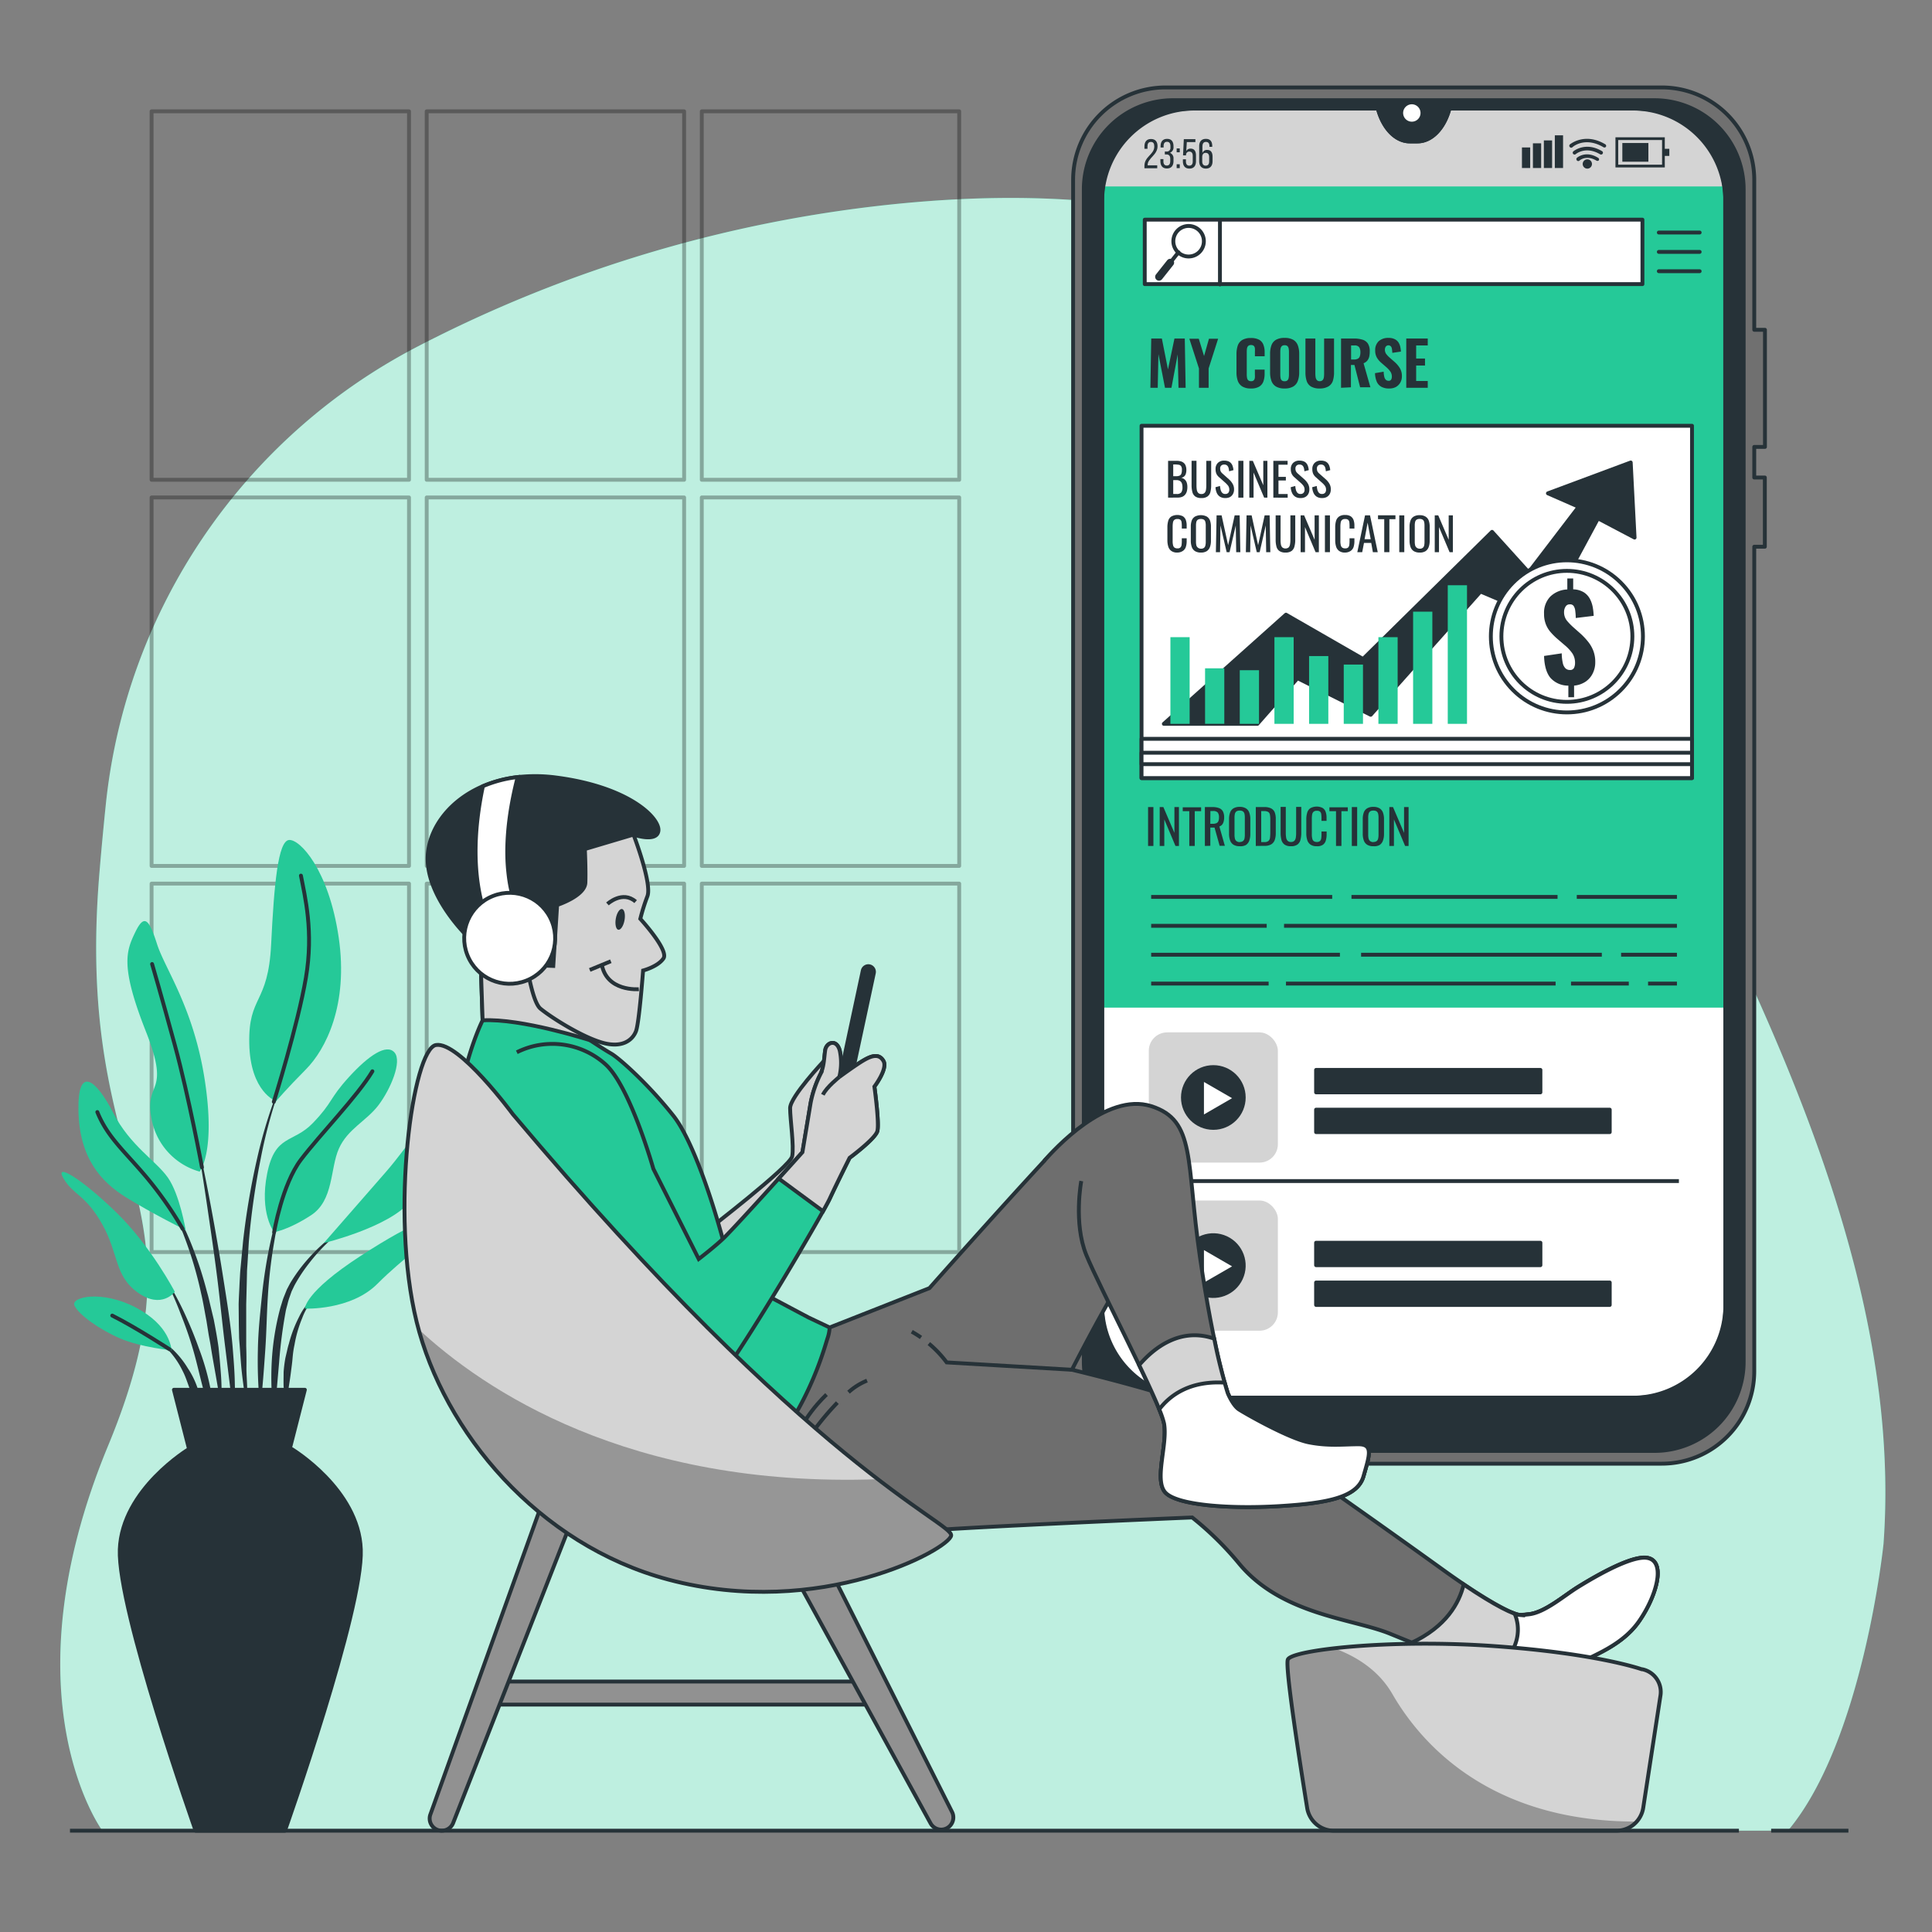 <svg xmlns="http://www.w3.org/2000/svg" viewBox="0 0 500 500"><rect x="0" y="0" width="500" height="500" fill="#808080" stroke="none"/><g id="freepik--background-simple--inject-2"><path d="M27.35,208.53A151.08,151.08,0,0,1,107.81,89.82,343.84,343.84,0,0,1,234.1,52.57C354,41.32,387.75,102.78,408,158.24s86.19,149.15,79.45,241.34c0,0-5.25,51-24.74,74.2H26.49S1,439.3,28,374.1s-9-68.21-2.25-148.4C26.26,219.58,26.8,213.87,27.35,208.53Z" style="fill:#25C998"></path><path d="M27.35,208.53A151.08,151.08,0,0,1,107.81,89.82,343.84,343.84,0,0,1,234.1,52.57C354,41.32,387.75,102.78,408,158.24s86.19,149.15,79.45,241.34c0,0-5.25,51-24.74,74.2H26.49S1,439.3,28,374.1s-9-68.21-2.25-148.4C26.26,219.58,26.8,213.87,27.35,208.53Z" style="fill:#fff;opacity:0.7"></path></g><g id="freepik--Window--inject-2"><g style="opacity:0.3"><rect x="39.23" y="28.81" width="66.62" height="95.36" style="fill:none;stroke:#000;stroke-linecap:round;stroke-linejoin:round"></rect><rect x="110.43" y="28.81" width="66.62" height="95.36" style="fill:none;stroke:#000;stroke-linecap:round;stroke-linejoin:round"></rect><rect x="181.62" y="28.81" width="66.62" height="95.36" style="fill:none;stroke:#000;stroke-linecap:round;stroke-linejoin:round"></rect><rect x="39.23" y="128.74" width="66.62" height="95.36" style="fill:none;stroke:#000;stroke-linecap:round;stroke-linejoin:round"></rect><rect x="110.43" y="128.74" width="66.62" height="95.36" style="fill:none;stroke:#000;stroke-linecap:round;stroke-linejoin:round"></rect><rect x="181.62" y="128.74" width="66.62" height="95.36" style="fill:none;stroke:#000;stroke-linecap:round;stroke-linejoin:round"></rect><rect x="39.23" y="228.68" width="66.62" height="95.36" style="fill:none;stroke:#000;stroke-linecap:round;stroke-linejoin:round"></rect><rect x="110.43" y="228.68" width="66.62" height="95.36" style="fill:none;stroke:#000;stroke-linecap:round;stroke-linejoin:round"></rect><rect x="181.62" y="228.68" width="66.62" height="95.36" style="fill:none;stroke:#000;stroke-linecap:round;stroke-linejoin:round"></rect></g></g><g id="freepik--Device--inject-2"><path d="M446.52,43.18V346.63a15.09,15.09,0,0,1-15.08,15.09H300.32a15.09,15.09,0,0,1-15.08-15.09V43.17A15.07,15.07,0,0,1,300.31,28.1h56.28l.05.17c1.4,5.05,4.63,8.33,8.21,8.33h2c3.59,0,6.81-3.28,8.22-8.33l.05-.17h56.27A15.08,15.08,0,0,1,446.52,43.18Z" style="fill:#fff"></path><path d="M446.52,260.77V43.18A15.08,15.08,0,0,0,431.44,28.1H375.17l-.05.17c-1.41,5.05-4.63,8.33-8.22,8.33h-2c-3.58,0-6.81-3.28-8.21-8.33l-.05-.17H300.31a15.07,15.07,0,0,0-15.07,15.07v217.6Z" style="fill:#25C998"></path><path d="M375.12,28.27c-1.41,5.05-4.63,8.33-8.22,8.33h-2c-3.58,0-6.81-3.28-8.21-8.33l-.05-.17H309.16a23.93,23.93,0,0,0-23.63,20.15H446.22A23.93,23.93,0,0,0,422.6,28.1H375.17Z" style="fill:#d4d4d4"></path><path d="M456.77,115.66V85.35H454V46.55a23.92,23.92,0,0,0-23.92-23.92H301.64a23.92,23.92,0,0,0-23.92,23.92V354.88a23.92,23.92,0,0,0,23.92,23.92H430.11A23.92,23.92,0,0,0,454,354.88V141.49h2.74V123.58H454v-7.92ZM446.52,337.8a23.93,23.93,0,0,1-23.92,23.92H309.16a23.92,23.92,0,0,1-23.92-23.92V52A23.92,23.92,0,0,1,309.16,28.1h47.43l.05.17c1.4,5.05,4.63,8.33,8.21,8.33h2c3.59,0,6.81-3.28,8.22-8.33l.05-.17H422.6A23.93,23.93,0,0,1,446.52,52Z" style="fill:#707070;stroke:#263238;stroke-linejoin:round"></path><path d="M428.2,25.93H303.56A23.06,23.06,0,0,0,280.49,49V352.44a23.06,23.06,0,0,0,23.07,23.06H428.2a23.06,23.06,0,0,0,23.06-23.06V49A23.06,23.06,0,0,0,428.2,25.93Zm18.32,312.72a23.07,23.07,0,0,1-23.07,23.07H308.31a23.07,23.07,0,0,1-23.07-23.07V51.16A23.06,23.06,0,0,1,308.3,28.1h48.29l.05.17c1.4,5.05,4.63,8.33,8.21,8.33h2c3.59,0,6.81-3.28,8.22-8.33l.05-.17h48.28a23.07,23.07,0,0,1,23.07,23.07Z" style="fill:#263238;stroke:#263238;stroke-linejoin:round"></path><path d="M367.63,29.24a2.25,2.25,0,1,0-2.25,2.25A2.24,2.24,0,0,0,367.63,29.24Z" style="fill:#fff"></path><path d="M299.57,37.85c0,2.27-2.55,3.09-2.56,4.82v.12h2.48v.76h-3.31v-.64c0-2.43,2.55-2.91,2.55-5,0-.77-.26-1.18-.88-1.18s-.88.44-.88,1.11v.66h-.79v-.61c0-1.15.53-1.92,1.69-1.92S299.57,36.7,299.57,37.85Z" style="fill:#263238"></path><path d="M303.7,37.84V38a1.5,1.5,0,0,1-.92,1.55,1.5,1.5,0,0,1,.92,1.56v.58c0,1.16-.54,1.91-1.7,1.91s-1.69-.75-1.69-1.91v-.51h.78v.57c0,.68.28,1.09.88,1.09s.89-.4.89-1.17v-.58c0-.74-.32-1.1-.95-1.12h-.45v-.75H302a.91.91,0,0,0,.91-1v-.35c0-.77-.27-1.17-.89-1.17s-.88.42-.88,1.1v.38h-.78v-.34c0-1.15.53-1.9,1.69-1.9S303.7,36.69,303.7,37.84Z" style="fill:#263238"></path><path d="M305.32,38.41v1h-.8v-1Zm0,4.1v1h-.8v-1Z" style="fill:#263238"></path><path d="M307,39.09a1.23,1.23,0,0,1,1.12-.63c1,0,1.4.71,1.4,1.79v1.47c0,1.16-.54,1.91-1.7,1.91s-1.69-.75-1.69-1.91v-.5h.79v.56c0,.68.28,1.09.88,1.09s.88-.41.88-1.09V40.31c0-.67-.28-1.08-.88-1.08a.82.82,0,0,0-.85.8v.18h-.78l.2-4.19h3v.75h-2.22Z" style="fill:#263238"></path><path d="M313.73,37.83V38H313v-.2c0-.67-.28-1.07-.9-1.07s-.91.41-.91,1.21V39.6a1.21,1.21,0,0,1,1.22-.8c1,0,1.4.7,1.4,1.78v1.14c0,1.16-.58,1.91-1.73,1.91s-1.73-.75-1.73-1.91V37.88c0-1.19.54-1.94,1.73-1.94S313.73,36.68,313.73,37.83Zm-2.59,2.82v1.13c0,.68.28,1.09.89,1.09s.9-.41.9-1.09V40.65c0-.68-.29-1.09-.9-1.09S311.14,40,311.14,40.65Z" style="fill:#263238"></path><rect x="393.88" y="38.16" width="2.13" height="5.32" style="fill:#263238"></rect><rect x="396.72" y="37.09" width="2.13" height="6.39" style="fill:#263238"></rect><rect x="399.55" y="36.34" width="2.13" height="7.14" style="fill:#263238"></rect><rect x="402.39" y="35.02" width="2.13" height="8.46" style="fill:#263238"></rect><path d="M430.85,43.33H418.08v-7.8h12.77Zm-12.06-.71h11.35V36.24H418.79Z" style="fill:#263238"></path><rect x="419.86" y="37.01" width="6.74" height="4.84" style="fill:#263238"></rect><rect x="430.41" y="38.51" width="1.61" height="1.84" style="fill:#263238"></rect><path d="M413.4,41.64a.51.51,0,0,1-.24-.07c-2.6-1.55-4.32-.11-4.39,0a.47.47,0,0,1-.67-.05.48.48,0,0,1,0-.67c.09-.08,2.29-2,5.51,0a.47.47,0,0,1,.16.65A.49.49,0,0,1,413.4,41.64Z" style="fill:#263238"></path><path d="M414.36,40a.5.5,0,0,1-.24-.06c-3.76-2.24-6.28-.08-6.31-.06a.47.47,0,1,1-.63-.71s3.08-2.64,7.43-.05a.47.47,0,0,1,.16.65A.48.48,0,0,1,414.36,40Z" style="fill:#263238"></path><path d="M415.24,38.18a.55.55,0,0,1-.25-.07c-4.76-2.83-7.92-.17-8.05,0a.47.47,0,0,1-.67-.05.47.47,0,0,1,0-.67s3.79-3.25,9.17-.05a.48.48,0,0,1,.17.65A.49.49,0,0,1,415.24,38.18Z" style="fill:#263238"></path><path d="M412,42.43a1.2,1.2,0,1,1-1.2-1.19A1.2,1.2,0,0,1,412,42.43Z" style="fill:#263238"></path><rect x="295.43" y="110.19" width="142.46" height="91.17" style="fill:#fff;stroke:#263238;stroke-linecap:round;stroke-linejoin:round"></rect><rect x="295.43" y="191.21" width="142.46" height="10.16" style="fill:#fff;stroke:#263238;stroke-linecap:round;stroke-linejoin:round"></rect><rect x="295.43" y="194.81" width="142.46" height="2.96" style="fill:#fff;stroke:#263238;stroke-linecap:round;stroke-linejoin:round"></rect><path d="M297.72,100.36l.22-12.75h2.75l1.58,8,1.68-8h2.67l.22,12.75H305l-.21-8.64-1.62,8.64H301.5l-1.7-8.71-.18,8.71Z" style="fill:#263238"></path><path d="M310.29,100.36v-5l-2.49-7.7h2.44l1.37,4.48,1.27-4.48h2.37l-2.46,7.7v5Z" style="fill:#263238"></path><path d="M323.72,100.54a4.09,4.09,0,0,1-2.25-.54,2.81,2.81,0,0,1-1.15-1.49A6.72,6.72,0,0,1,320,96.3V91.72a7,7,0,0,1,.33-2.28A2.73,2.73,0,0,1,321.47,88a4.19,4.19,0,0,1,2.25-.52,4.33,4.33,0,0,1,2.15.45,2.5,2.5,0,0,1,1.1,1.3,5.21,5.21,0,0,1,.32,1.93V92.2h-2.52V91a7.21,7.21,0,0,0,0-.83,1.13,1.13,0,0,0-.26-.63,1,1,0,0,0-.74-.24,1,1,0,0,0-.75.25,1.16,1.16,0,0,0-.3.65,6.13,6.13,0,0,0-.06.89v5.8a5,5,0,0,0,.08.93,1.12,1.12,0,0,0,.33.62,1.06,1.06,0,0,0,.7.21.92.92,0,0,0,.72-.24,1.28,1.28,0,0,0,.27-.66,5.94,5.94,0,0,0,0-.86V95.65h2.52v1.06a5.8,5.8,0,0,1-.31,2,2.63,2.63,0,0,1-1.09,1.35A4,4,0,0,1,323.72,100.54Z" style="fill:#263238"></path><path d="M332.44,100.54a4.19,4.19,0,0,1-2.22-.51,2.8,2.8,0,0,1-1.17-1.44,6.46,6.46,0,0,1-.35-2.24V91.59a6.46,6.46,0,0,1,.35-2.24,2.73,2.73,0,0,1,1.17-1.41,4.3,4.3,0,0,1,2.22-.49,4.37,4.37,0,0,1,2.25.49,2.8,2.8,0,0,1,1.18,1.42,6.17,6.17,0,0,1,.36,2.23v4.76a6.23,6.23,0,0,1-.36,2.24,2.77,2.77,0,0,1-1.18,1.44A4.26,4.26,0,0,1,332.44,100.54Zm0-1.88a1,1,0,0,0,.75-.23,1.15,1.15,0,0,0,.31-.61,4.33,4.33,0,0,0,.08-.83V91a4.22,4.22,0,0,0-.08-.82,1.22,1.22,0,0,0-.31-.61,1.07,1.07,0,0,0-.75-.22,1,1,0,0,0-.7.22,1.16,1.16,0,0,0-.32.61,4.22,4.22,0,0,0-.08.82v6a5.35,5.35,0,0,0,.07.83,1.08,1.08,0,0,0,.31.61A1,1,0,0,0,332.44,98.66Z" style="fill:#263238"></path><path d="M341.55,100.54a4.26,4.26,0,0,1-2.25-.5,2.61,2.61,0,0,1-1.13-1.43,7,7,0,0,1-.32-2.28V87.61h2.56v9.08a7,7,0,0,0,.07.93,1.48,1.48,0,0,0,.32.74.93.93,0,0,0,.75.29,1,1,0,0,0,.76-.29,1.39,1.39,0,0,0,.31-.74,7,7,0,0,0,.06-.93V87.61h2.57v8.72a7.24,7.24,0,0,1-.32,2.28A2.65,2.65,0,0,1,343.8,100,4.31,4.31,0,0,1,341.55,100.54Z" style="fill:#263238"></path><path d="M347.06,100.36V87.61h3.31a7.18,7.18,0,0,1,2.21.29,2.55,2.55,0,0,1,1.42,1,3.63,3.63,0,0,1,.49,2,6.44,6.44,0,0,1-.13,1.39,2.72,2.72,0,0,1-.47,1,2.39,2.39,0,0,1-1,.72l1.77,6.22H352l-1.47-5.78h-.91v5.78Zm2.6-7.32h.75a2,2,0,0,0,1-.21,1.09,1.09,0,0,0,.51-.62,3.07,3.07,0,0,0,.15-1,2.4,2.4,0,0,0-.32-1.35,1.38,1.38,0,0,0-1.21-.46h-.88Z" style="fill:#263238"></path><path d="M359.5,100.54a4,4,0,0,1-2-.44,2.79,2.79,0,0,1-1.19-1.3,6.22,6.22,0,0,1-.46-2.23l2.24-.38a6.41,6.41,0,0,0,.16,1.31,1.59,1.59,0,0,0,.41.79,1,1,0,0,0,.69.26.72.72,0,0,0,.68-.31,1.46,1.46,0,0,0,.18-.73,2.3,2.3,0,0,0-.38-1.34,6.4,6.4,0,0,0-1-1.1l-1.32-1.15a5.27,5.27,0,0,1-1.16-1.35,3.61,3.61,0,0,1-.45-1.86,3.13,3.13,0,0,1,.92-2.42,3.63,3.63,0,0,1,2.53-.84,3.4,3.4,0,0,1,1.57.31,2.41,2.41,0,0,1,1,.85,3.53,3.53,0,0,1,.47,1.15,8.66,8.66,0,0,1,.17,1.23l-2.23.33a8.8,8.8,0,0,0-.1-1,1.29,1.29,0,0,0-.28-.69.88.88,0,0,0-1.32.08,1.43,1.43,0,0,0-.22.75,1.92,1.92,0,0,0,.31,1.11,6.18,6.18,0,0,0,.84.91l1.29,1.13a7.16,7.16,0,0,1,1.38,1.58,3.94,3.94,0,0,1,.58,2.2,3.25,3.25,0,0,1-.41,1.62,3,3,0,0,1-1.14,1.14A3.54,3.54,0,0,1,359.5,100.54Z" style="fill:#263238"></path><path d="M363.94,100.36V87.61h5.56V89.4h-3v3.39h2.29V94.6h-2.29v4h3v1.76Z" style="fill:#263238"></path><path d="M297.12,218.93V208.87h1.38v10.06Z" style="fill:#263238"></path><path d="M300.13,218.93V208.87h.95l2.86,6.68v-6.68h1.17v10.06h-.9l-2.89-6.87v6.87Z" style="fill:#263238"></path><path d="M307.79,218.93v-9h-1.7v-1h4.76v1H309.2v9Z" style="fill:#263238"></path><path d="M311.82,218.93V208.87h2a4.46,4.46,0,0,1,1.67.27,1.81,1.81,0,0,1,1,.85,3.31,3.31,0,0,1,.32,1.55,3.9,3.9,0,0,1-.13,1.06,2,2,0,0,1-.39.81,1.64,1.64,0,0,1-.72.48l1.42,5h-1.35l-1.32-4.72h-1.09v4.72Zm1.4-5.73h.53a2.62,2.62,0,0,0,1-.14,1,1,0,0,0,.55-.51,2.33,2.33,0,0,0,.17-1,2,2,0,0,0-.32-1.27,1.61,1.61,0,0,0-1.28-.39h-.62Z" style="fill:#263238"></path><path d="M320.84,219a3,3,0,0,1-1.63-.39,2.17,2.17,0,0,1-.87-1.14,5,5,0,0,1-.26-1.73V212a5.13,5.13,0,0,1,.26-1.71,2.15,2.15,0,0,1,.87-1.09,3.1,3.1,0,0,1,1.63-.38,2.93,2.93,0,0,1,1.61.39,2.09,2.09,0,0,1,.86,1.09,4.77,4.77,0,0,1,.27,1.7v3.83a5,5,0,0,1-.27,1.71,2.21,2.21,0,0,1-.86,1.14A2.84,2.84,0,0,1,320.84,219Zm0-1.1a1.33,1.33,0,0,0,.84-.23,1.19,1.19,0,0,0,.39-.65,4.64,4.64,0,0,0,.09-1v-4.41a4.51,4.51,0,0,0-.09-1,1.15,1.15,0,0,0-.39-.62,1.41,1.41,0,0,0-.84-.21,1.48,1.48,0,0,0-.86.21,1.15,1.15,0,0,0-.39.62,4.45,4.45,0,0,0-.1,1v4.41a4.59,4.59,0,0,0,.1,1,1.19,1.19,0,0,0,.39.65A1.4,1.4,0,0,0,320.84,217.94Z" style="fill:#263238"></path><path d="M325,218.93V208.87h2.19a3.85,3.85,0,0,1,1.77.34,2,2,0,0,1,.93,1,4.61,4.61,0,0,1,.28,1.7v3.7a5.23,5.23,0,0,1-.28,1.8,2.14,2.14,0,0,1-.91,1.11,3.17,3.17,0,0,1-1.68.38Zm1.4-1h.8a1.58,1.58,0,0,0,1.09-.3,1.31,1.31,0,0,0,.39-.87,10.9,10.9,0,0,0,.07-1.38v-3.27a6.33,6.33,0,0,0-.1-1.27,1,1,0,0,0-.43-.7,2,2,0,0,0-1.06-.23h-.76Z" style="fill:#263238"></path><path d="M334.1,219a2.75,2.75,0,0,1-1.67-.43,2.18,2.18,0,0,1-.8-1.22,7.3,7.3,0,0,1-.21-1.85v-6.67h1.34v6.73a7.08,7.08,0,0,0,.09,1.18,1.56,1.56,0,0,0,.38.85,1.15,1.15,0,0,0,.87.31,1.2,1.2,0,0,0,.89-.31,1.63,1.63,0,0,0,.37-.85,7.14,7.14,0,0,0,.08-1.18v-6.73h1.33v6.67a7.3,7.3,0,0,1-.21,1.85,2.16,2.16,0,0,1-.79,1.22A2.73,2.73,0,0,1,334.1,219Z" style="fill:#263238"></path><path d="M340.77,219a2.72,2.72,0,0,1-1.65-.44,2.25,2.25,0,0,1-.82-1.21,5.57,5.57,0,0,1-.23-1.69v-3.55a6,6,0,0,1,.23-1.78,2.12,2.12,0,0,1,.82-1.17,3.42,3.42,0,0,1,3.15-.07,1.92,1.92,0,0,1,.8,1,4.49,4.49,0,0,1,.24,1.56v.79H342v-.71a7.05,7.05,0,0,0-.06-1,1.07,1.07,0,0,0-.3-.67,1.18,1.18,0,0,0-.83-.23,1.24,1.24,0,0,0-.87.25,1.3,1.3,0,0,0-.36.72,6.85,6.85,0,0,0-.08,1.09v4a4.21,4.21,0,0,0,.13,1.19,1,1,0,0,0,.41.63,1.33,1.33,0,0,0,.77.19,1.12,1.12,0,0,0,.82-.26,1.23,1.23,0,0,0,.31-.7,7.89,7.89,0,0,0,.06-1v-.75h1.33v.75a5.67,5.67,0,0,1-.22,1.62,2,2,0,0,1-.78,1.09A2.59,2.59,0,0,1,340.77,219Z" style="fill:#263238"></path><path d="M345.76,218.93v-9h-1.71v-1h4.76v1h-1.65v9Z" style="fill:#263238"></path><path d="M349.85,218.93V208.87h1.38v10.06Z" style="fill:#263238"></path><path d="M355.43,219a2.94,2.94,0,0,1-1.62-.39,2.17,2.17,0,0,1-.87-1.14,5,5,0,0,1-.26-1.73V212a4.88,4.88,0,0,1,.26-1.71,2.15,2.15,0,0,1,.87-1.09,3,3,0,0,1,1.62-.38,2.94,2.94,0,0,1,1.62.39,2.14,2.14,0,0,1,.86,1.09,4.77,4.77,0,0,1,.27,1.7v3.83a5,5,0,0,1-.27,1.71,2.26,2.26,0,0,1-.86,1.14A2.86,2.86,0,0,1,355.43,219Zm0-1.1a1.35,1.35,0,0,0,.85-.23,1.12,1.12,0,0,0,.38-.65,4,4,0,0,0,.1-1v-4.41a3.91,3.91,0,0,0-.1-1,1.08,1.08,0,0,0-.38-.62,1.42,1.42,0,0,0-.85-.21,1.46,1.46,0,0,0-.85.21,1.15,1.15,0,0,0-.39.62,3.91,3.91,0,0,0-.1,1v4.41a4,4,0,0,0,.1,1,1.19,1.19,0,0,0,.39.65A1.39,1.39,0,0,0,355.43,217.94Z" style="fill:#263238"></path><path d="M359.56,218.93V208.87h.95l2.86,6.68v-6.68h1.17v10.06h-.9l-2.89-6.87v6.87Z" style="fill:#263238"></path><path d="M302.3,128.79v-9.53h2.19a4.13,4.13,0,0,1,1.12.14,2,2,0,0,1,.79.44,1.66,1.66,0,0,1,.47.75,3.07,3.07,0,0,1,.16,1.06,3.13,3.13,0,0,1-.15,1,1.47,1.47,0,0,1-.45.67,1.5,1.5,0,0,1-.77.32,2,2,0,0,1,.93.44,1.94,1.94,0,0,1,.53.8,3.7,3.7,0,0,1,.17,1.17,4.35,4.35,0,0,1-.14,1.12,2.35,2.35,0,0,1-.45.86,2,2,0,0,1-.76.55,3,3,0,0,1-1.1.19Zm1.33-5.55h.79a2.1,2.1,0,0,0,.88-.16.89.89,0,0,0,.44-.51,2.64,2.64,0,0,0,.13-.92,1.66,1.66,0,0,0-.2-1,.88.88,0,0,0-.62-.37,6.45,6.45,0,0,0-1.1-.08h-.32Zm0,4.6h.89a1.4,1.4,0,0,0,1.2-.42,2.36,2.36,0,0,0,.3-1.35,2.87,2.87,0,0,0-.16-1,1.19,1.19,0,0,0-.51-.61,1.78,1.78,0,0,0-.93-.21h-.79Z" style="fill:#263238"></path><path d="M310.92,128.89a2.6,2.6,0,0,1-1.59-.41,2,2,0,0,1-.75-1.16,6.88,6.88,0,0,1-.2-1.74v-6.32h1.27v6.38a7.41,7.41,0,0,0,.08,1.11,1.52,1.52,0,0,0,.36.8,1.07,1.07,0,0,0,.83.3,1.09,1.09,0,0,0,.84-.3,1.52,1.52,0,0,0,.35-.8,7.41,7.41,0,0,0,.08-1.11v-6.38h1.26v6.32a6.88,6.88,0,0,1-.2,1.74,2,2,0,0,1-.75,1.16A2.54,2.54,0,0,1,310.92,128.89Z" style="fill:#263238"></path><path d="M317.09,128.89a2.47,2.47,0,0,1-1.37-.35,2.25,2.25,0,0,1-.83-1,4.24,4.24,0,0,1-.32-1.45l1.17-.32a6.26,6.26,0,0,0,.16,1,1.73,1.73,0,0,0,.41.77,1,1,0,0,0,.78.3,1,1,0,0,0,.79-.29,1.21,1.21,0,0,0,.26-.83,1.73,1.73,0,0,0-.29-1,6,6,0,0,0-.74-.79l-1.6-1.42a2.62,2.62,0,0,1-.7-.89,2.91,2.91,0,0,1-.22-1.21,2.13,2.13,0,0,1,.6-1.62,2.23,2.23,0,0,1,1.63-.58,3,3,0,0,1,1,.15,1.8,1.8,0,0,1,.71.45,2,2,0,0,1,.46.77,4.1,4.1,0,0,1,.23,1.09l-1.13.3a4.42,4.42,0,0,0-.14-.86,1.32,1.32,0,0,0-.37-.64,1.08,1.08,0,0,0-.76-.24,1.06,1.06,0,0,0-.77.27,1,1,0,0,0-.27.78,1.68,1.68,0,0,0,.14.72,2,2,0,0,0,.48.57L318,124a4.73,4.73,0,0,1,.95,1.12,2.79,2.79,0,0,1,.42,1.55,2.34,2.34,0,0,1-.3,1.21,1.94,1.94,0,0,1-.8.78A2.54,2.54,0,0,1,317.09,128.89Z" style="fill:#263238"></path><path d="M320.48,128.79v-9.53h1.31v9.53Z" style="fill:#263238"></path><path d="M323.33,128.79v-9.53h.9l2.71,6.33v-6.33H328v9.53h-.84l-2.74-6.5v6.5Z" style="fill:#263238"></path><path d="M329.54,128.79v-9.53h3.69v1h-2.36v3.15h1.91v.94h-1.91v3.5h2.38v.95Z" style="fill:#263238"></path><path d="M336.57,128.89a2.43,2.43,0,0,1-1.37-.35,2.25,2.25,0,0,1-.83-1,4,4,0,0,1-.33-1.45l1.18-.32a4.56,4.56,0,0,0,.16,1,1.72,1.72,0,0,0,.4.77,1,1,0,0,0,.79.3,1,1,0,0,0,.78-.29,1.17,1.17,0,0,0,.27-.83,1.67,1.67,0,0,0-.3-1,4.87,4.87,0,0,0-.74-.79l-1.6-1.42a2.72,2.72,0,0,1-.69-.89,2.9,2.9,0,0,1-.23-1.21,2.13,2.13,0,0,1,.61-1.62,2.23,2.23,0,0,1,1.63-.58,3,3,0,0,1,1,.15,1.77,1.77,0,0,1,.72.45,2.16,2.16,0,0,1,.46.77,4.54,4.54,0,0,1,.23,1.09l-1.13.3a4.42,4.42,0,0,0-.14-.86,1.41,1.41,0,0,0-.37-.64,1.1,1.1,0,0,0-.76-.24,1,1,0,0,0-.77.27,1,1,0,0,0-.28.78,1.54,1.54,0,0,0,.15.72,2,2,0,0,0,.48.57l1.61,1.42a4.73,4.73,0,0,1,.95,1.12,2.87,2.87,0,0,1,.41,1.55,2.43,2.43,0,0,1-.29,1.21,2,2,0,0,1-.81.78A2.48,2.48,0,0,1,336.57,128.89Z" style="fill:#263238"></path><path d="M342.13,128.89a2.45,2.45,0,0,1-1.37-.35,2.25,2.25,0,0,1-.83-1,4,4,0,0,1-.33-1.45l1.18-.32a5.28,5.28,0,0,0,.16,1,1.82,1.82,0,0,0,.4.77,1,1,0,0,0,.79.3,1,1,0,0,0,.78-.29,1.17,1.17,0,0,0,.27-.83,1.67,1.67,0,0,0-.3-1,4.87,4.87,0,0,0-.74-.79l-1.6-1.42a2.72,2.72,0,0,1-.69-.89,2.91,2.91,0,0,1-.22-1.21,2.13,2.13,0,0,1,.6-1.62,2.23,2.23,0,0,1,1.63-.58,3,3,0,0,1,1,.15,1.8,1.8,0,0,1,.71.45,2.16,2.16,0,0,1,.46.77,4.1,4.1,0,0,1,.23,1.09l-1.13.3a4.42,4.42,0,0,0-.14-.86,1.32,1.32,0,0,0-.37-.64,1.1,1.1,0,0,0-.76-.24,1.06,1.06,0,0,0-.77.27,1,1,0,0,0-.27.78,1.54,1.54,0,0,0,.14.72,2,2,0,0,0,.48.57l1.61,1.42a4.73,4.73,0,0,1,.95,1.12,2.78,2.78,0,0,1,.41,1.55,2.33,2.33,0,0,1-.29,1.21,2,2,0,0,1-.81.78A2.48,2.48,0,0,1,342.13,128.89Z" style="fill:#263238"></path><path d="M304.69,143a2.49,2.49,0,0,1-1.57-.43,2.16,2.16,0,0,1-.78-1.14,5.63,5.63,0,0,1-.22-1.6v-3.36a6,6,0,0,1,.22-1.68,2,2,0,0,1,.78-1.11,3.23,3.23,0,0,1,3-.07,1.92,1.92,0,0,1,.76.94,4.28,4.28,0,0,1,.23,1.47v.76h-1.26v-.67a6.46,6.46,0,0,0-.06-.94,1,1,0,0,0-.28-.63,1.13,1.13,0,0,0-.79-.22,1.16,1.16,0,0,0-.82.24,1.13,1.13,0,0,0-.34.68,6.25,6.25,0,0,0-.08,1v3.78a4.28,4.28,0,0,0,.12,1.13,1,1,0,0,0,.39.59,1.29,1.29,0,0,0,.73.18,1,1,0,0,0,.77-.24,1.13,1.13,0,0,0,.3-.66,7.31,7.31,0,0,0,.06-1v-.71h1.26v.71a4.75,4.75,0,0,1-.22,1.53,1.93,1.93,0,0,1-.73,1A2.5,2.5,0,0,1,304.69,143Z" style="fill:#263238"></path><path d="M310.79,143a2.78,2.78,0,0,1-1.54-.38,2.06,2.06,0,0,1-.82-1.07,4.85,4.85,0,0,1-.25-1.65V136.3a4.58,4.58,0,0,1,.25-1.61,2.05,2.05,0,0,1,.83-1,3.39,3.39,0,0,1,3.06,0,2.05,2.05,0,0,1,.82,1,4.58,4.58,0,0,1,.25,1.61v3.63a4.67,4.67,0,0,1-.25,1.62,2.18,2.18,0,0,1-.82,1.08A2.75,2.75,0,0,1,310.79,143Zm0-1a1.23,1.23,0,0,0,.8-.22,1,1,0,0,0,.36-.61,3.6,3.6,0,0,0,.1-.92V136a3.52,3.52,0,0,0-.1-.91,1,1,0,0,0-.36-.59,1.7,1.7,0,0,0-1.6,0,1.05,1.05,0,0,0-.38.59,4.06,4.06,0,0,0-.09.91v4.18a4.15,4.15,0,0,0,.09.92,1.07,1.07,0,0,0,.38.61A1.23,1.23,0,0,0,310.79,142Z" style="fill:#263238"></path><path d="M314.67,142.9l.18-9.52h1.3l1.69,7.72,1.69-7.72h1.29l.18,9.52h-1.07l-.11-6.91-1.61,6.91h-.75l-1.6-6.91-.11,6.91Z" style="fill:#263238"></path><path d="M322.43,142.9l.18-9.52h1.31l1.68,7.72,1.69-7.72h1.29l.18,9.52h-1.07l-.11-6.91L326,142.9h-.75l-1.6-6.91-.1,6.91Z" style="fill:#263238"></path><path d="M332.68,143a2.67,2.67,0,0,1-1.59-.41,2,2,0,0,1-.75-1.16,6.53,6.53,0,0,1-.2-1.75v-6.31h1.27v6.37a6.48,6.48,0,0,0,.08,1.12,1.45,1.45,0,0,0,.36.8,1.33,1.33,0,0,0,1.66,0,1.51,1.51,0,0,0,.35-.8,6.43,6.43,0,0,0,.09-1.12v-6.37h1.26v6.31a6.51,6.51,0,0,1-.21,1.75,2.08,2.08,0,0,1-.74,1.16A2.63,2.63,0,0,1,332.68,143Z" style="fill:#263238"></path><path d="M336.6,142.9v-9.52h.91l2.71,6.32v-6.32h1.1v9.52h-.85l-2.74-6.5v6.5Z" style="fill:#263238"></path><path d="M342.89,142.9v-9.52h1.3v9.52Z" style="fill:#263238"></path><path d="M348.12,143a2.49,2.49,0,0,1-1.57-.43,2.21,2.21,0,0,1-.78-1.14,5.63,5.63,0,0,1-.22-1.6v-3.36a6,6,0,0,1,.22-1.68,2.06,2.06,0,0,1,.78-1.11,2.62,2.62,0,0,1,1.57-.4,2.66,2.66,0,0,1,1.42.33,2,2,0,0,1,.75.94,4.28,4.28,0,0,1,.23,1.47v.76h-1.26v-.67a8.47,8.47,0,0,0-.05-.94,1.09,1.09,0,0,0-.29-.63,1.13,1.13,0,0,0-.79-.22,1.16,1.16,0,0,0-.82.24,1.13,1.13,0,0,0-.34.68,6.25,6.25,0,0,0-.08,1v3.78a4.28,4.28,0,0,0,.12,1.13,1,1,0,0,0,.39.59,1.29,1.29,0,0,0,.73.18,1.07,1.07,0,0,0,.78-.24,1.19,1.19,0,0,0,.29-.66,7.31,7.31,0,0,0,.06-1v-.71h1.26v.71a5.05,5.05,0,0,1-.21,1.53,2,2,0,0,1-.73,1A2.56,2.56,0,0,1,348.12,143Z" style="fill:#263238"></path><path d="M351.27,142.9l2-9.52h1.29l2,9.52h-1.26l-.43-2.4H353l-.46,2.4Zm1.88-3.35h1.59l-.8-4.29Z" style="fill:#263238"></path><path d="M358.24,142.9v-8.54h-1.61v-1h4.51v1h-1.57v8.54Z" style="fill:#263238"></path><path d="M362.13,142.9v-9.52h1.3v9.52Z" style="fill:#263238"></path><path d="M367.41,143a2.82,2.82,0,0,1-1.55-.38,2.11,2.11,0,0,1-.82-1.07,5.11,5.11,0,0,1-.25-1.65V136.3a4.57,4.57,0,0,1,.26-1.61,2,2,0,0,1,.82-1,2.85,2.85,0,0,1,1.54-.36,2.78,2.78,0,0,1,1.52.37,2.05,2.05,0,0,1,.82,1,4.58,4.58,0,0,1,.25,1.61v3.63a4.67,4.67,0,0,1-.25,1.62,2.18,2.18,0,0,1-.82,1.08A2.69,2.69,0,0,1,367.41,143Zm0-1a1.2,1.2,0,0,0,.79-.22,1,1,0,0,0,.37-.61,4.15,4.15,0,0,0,.09-.92V136a4.06,4.06,0,0,0-.09-.91,1,1,0,0,0-.37-.59,1.33,1.33,0,0,0-.79-.2,1.38,1.38,0,0,0-.81.2,1,1,0,0,0-.37.59,4.06,4.06,0,0,0-.09.91v4.18a4.15,4.15,0,0,0,.09.92,1.06,1.06,0,0,0,.37.61A1.24,1.24,0,0,0,367.41,142Z" style="fill:#263238"></path><path d="M371.31,142.9v-9.52h.91l2.7,6.32v-6.32H376v9.52h-.85l-2.74-6.5v6.5Z" style="fill:#263238"></path><line x1="408.07" y1="232.12" x2="433.99" y2="232.12" style="fill:none;stroke:#263238;stroke-miterlimit:10"></line><line x1="349.76" y1="232.12" x2="403.09" y2="232.12" style="fill:none;stroke:#263238;stroke-miterlimit:10"></line><line x1="297.92" y1="232.12" x2="344.77" y2="232.12" style="fill:none;stroke:#263238;stroke-miterlimit:10"></line><line x1="332.31" y1="239.6" x2="433.99" y2="239.6" style="fill:none;stroke:#263238;stroke-miterlimit:10"></line><line x1="297.92" y1="239.6" x2="327.82" y2="239.6" style="fill:none;stroke:#263238;stroke-miterlimit:10"></line><line x1="419.54" y1="247.08" x2="433.99" y2="247.08" style="fill:none;stroke:#263238;stroke-miterlimit:10"></line><line x1="352.25" y1="247.08" x2="414.55" y2="247.08" style="fill:none;stroke:#263238;stroke-miterlimit:10"></line><line x1="297.92" y1="247.08" x2="346.77" y2="247.08" style="fill:none;stroke:#263238;stroke-miterlimit:10"></line><line x1="426.52" y1="254.55" x2="433.99" y2="254.55" style="fill:none;stroke:#263238;stroke-miterlimit:10"></line><line x1="406.58" y1="254.55" x2="421.53" y2="254.55" style="fill:none;stroke:#263238;stroke-miterlimit:10"></line><line x1="332.81" y1="254.55" x2="402.59" y2="254.55" style="fill:none;stroke:#263238;stroke-miterlimit:10"></line><line x1="297.92" y1="254.55" x2="328.32" y2="254.55" style="fill:none;stroke:#263238;stroke-miterlimit:10"></line><polygon points="422.03 119.69 400.6 127.67 408.57 131.16 395.61 148.11 386.14 137.64 352.75 170.54 332.81 159.07 301.2 187.33 325.41 187.33 335.8 175.52 354.74 184.99 383.15 153.09 399.6 160.07 413.56 134.15 423.03 139.13 422.03 119.69" style="fill:#263238;stroke:#263238;stroke-linecap:round;stroke-linejoin:round"></polygon><circle cx="405.51" cy="164.69" r="19.68" transform="translate(2.32 334.98) rotate(-45)" style="fill:#fff;stroke:#263238;stroke-linecap:round;stroke-linejoin:round"></circle><circle cx="405.51" cy="164.69" r="16.95" style="fill:#fff;stroke:#263238;stroke-linecap:round;stroke-linejoin:round"></circle><path d="M405.89,180.44v-3a6.14,6.14,0,0,1-4.63-2q-1.54-1.85-1.66-5.68l4.58-.68a11.63,11.63,0,0,0,.27,2.51,2.71,2.71,0,0,0,.7,1.38,1.63,1.63,0,0,0,1.13.42,1.07,1.07,0,0,0,1.09-.57,2.9,2.9,0,0,0,.25-1.2,4.38,4.38,0,0,0-.7-2.53,10.75,10.75,0,0,0-1.93-2.08l-2.13-1.83a17,17,0,0,1-1.63-1.66,6.93,6.93,0,0,1-1.18-2,7.19,7.19,0,0,1-.45-2.68,6,6,0,0,1,1.63-4.46,6.72,6.72,0,0,1,4.39-1.83v-2.84h1.52v2.81a5.55,5.55,0,0,1,2.79.79,4.57,4.57,0,0,1,1.57,1.74,7.61,7.61,0,0,1,.72,2.19,15.55,15.55,0,0,1,.22,2.14l-4.64.56c0-.71-.06-1.34-.13-1.88a2.69,2.69,0,0,0-.42-1.24,1.09,1.09,0,0,0-1-.41,1.19,1.19,0,0,0-1.11.63,2.52,2.52,0,0,0-.36,1.26,3.5,3.5,0,0,0,.73,2.32,16.71,16.71,0,0,0,1.6,1.66l2,1.77a18.26,18.26,0,0,1,1.87,2,8.8,8.8,0,0,1,1.36,2.34,8,8,0,0,1,.51,3,6.34,6.34,0,0,1-.66,2.9,5.5,5.5,0,0,1-1.88,2.15,6.5,6.5,0,0,1-2.94,1v3Z" style="fill:#263238"></path><rect x="302.9" y="164.9" width="4.98" height="22.43" style="fill:#25C998"></rect><rect x="311.87" y="172.96" width="4.98" height="14.36" style="fill:#25C998"></rect><rect x="320.85" y="173.45" width="4.98" height="13.88" style="fill:#25C998"></rect><rect x="329.82" y="164.9" width="4.98" height="22.43" style="fill:#25C998"></rect><rect x="338.79" y="169.79" width="4.98" height="17.54" style="fill:#25C998"></rect><rect x="347.76" y="171.99" width="4.98" height="15.34" style="fill:#25C998"></rect><rect x="356.73" y="164.9" width="4.98" height="22.43" style="fill:#25C998"></rect><rect x="365.71" y="158.3" width="4.98" height="29.03" style="fill:#25C998"></rect><rect x="374.68" y="151.46" width="4.98" height="35.87" style="fill:#25C998"></rect><rect x="340.6" y="276.89" width="58.06" height="5.81" style="fill:#263238;stroke:#263238;stroke-linecap:round;stroke-linejoin:round"></rect><rect x="340.6" y="287.18" width="76" height="5.81" style="fill:#263238;stroke:#263238;stroke-linecap:round;stroke-linejoin:round"></rect><rect x="340.6" y="321.62" width="58.06" height="5.81" style="fill:#263238;stroke:#263238;stroke-linecap:round;stroke-linejoin:round"></rect><rect x="340.6" y="331.91" width="76" height="5.81" style="fill:#263238;stroke:#263238;stroke-linecap:round;stroke-linejoin:round"></rect><rect x="297.31" y="267.18" width="33.4" height="33.7" rx="4.75" style="fill:#d4d4d4"></rect><circle cx="314.01" cy="284.03" r="8.37" style="fill:#263238"></circle><polygon points="318.86 284.21 311.58 280.01 311.58 288.42 318.86 284.21" style="fill:#fff"></polygon><rect x="297.31" y="310.69" width="33.4" height="33.7" rx="4.75" style="fill:#d4d4d4"></rect><circle cx="314.01" cy="327.54" r="8.37" transform="translate(-115.09 475.05) rotate(-65.18)" style="fill:#263238"></circle><polygon points="318.86 327.73 311.58 323.52 311.58 331.93 318.86 327.73" style="fill:#fff"></polygon><line x1="299.1" y1="305.66" x2="434.5" y2="305.66" style="fill:none;stroke:#263238;stroke-miterlimit:10"></line><line x1="429.3" y1="60.18" x2="439.87" y2="60.18" style="fill:#fff;stroke:#263238;stroke-linecap:round;stroke-linejoin:round"></line><line x1="429.3" y1="65.19" x2="439.87" y2="65.19" style="fill:#fff;stroke:#263238;stroke-linecap:round;stroke-linejoin:round"></line><line x1="429.3" y1="70.19" x2="439.87" y2="70.19" style="fill:#fff;stroke:#263238;stroke-linecap:round;stroke-linejoin:round"></line><rect x="296.26" y="56.85" width="128.8" height="16.68" style="fill:#fff;stroke:#263238;stroke-linecap:round;stroke-linejoin:round"></rect><path d="M311.56,62.44a3.95,3.95,0,1,0-3.94,3.94A3.94,3.94,0,0,0,311.56,62.44Z" style="fill:#fff;stroke:#263238;stroke-linecap:round;stroke-linejoin:round"></path><line x1="302.86" y1="67.97" x2="299.95" y2="71.64" style="fill:none;stroke:#263238;stroke-linecap:round;stroke-linejoin:round;stroke-width:2px"></line><line x1="304.99" y1="65.29" x2="302.86" y2="67.97" style="fill:none;stroke:#263238;stroke-linecap:round;stroke-linejoin:round"></line><line x1="315.72" y1="56.96" x2="315.72" y2="73.61" style="fill:#fff;stroke:#263238;stroke-linecap:round;stroke-linejoin:round"></line></g><g id="freepik--Plant--inject-2"><path d="M73.34,279.09h0a.09.09,0,0,0-.17-.07,125.09,125.09,0,0,0-6.61,20.71,192.48,192.48,0,0,0-3.65,21.47l-.51,5.43c-.08.91-.18,1.81-.25,2.72L62,332.06c-.07,1.82-.19,3.63-.24,5.45l.05,5.46.06,2.72c0,.91.11,1.82.17,2.72.14,1.82.25,3.63.41,5.44.35,3.62.9,7.21,1.45,10.79a.1.1,0,0,0,.1.08s.1,0,.09-.09h0c0-1.81-.08-3.62-.12-5.43s-.21-3.61-.19-5.42,0-3.61-.06-5.41l0-2.71,0-2.7,0-5.4.14-5.41.06-2.7c0-.9.1-1.8.15-2.7l.33-5.4a191.4,191.4,0,0,1,3.06-21.42A125.61,125.61,0,0,1,73.34,279.09Z" style="fill:#263238"></path><path d="M74.11,307.35a.09.09,0,0,0-.18-.06A129.74,129.74,0,0,0,70.09,321a127.15,127.15,0,0,0-2.28,14.11c-.48,4.73-1,9.47-1.07,14.22a117.29,117.29,0,0,0,.51,14.27.09.09,0,0,0,.08.08.1.1,0,0,0,.11-.08c.55-4.74.88-9.46,1.21-14.18s.38-9.46.69-14.18A125.51,125.51,0,0,1,71,321.2,131.21,131.21,0,0,1,74.11,307.35Z" style="fill:#263238"></path><path d="M89.78,317.29a.1.1,0,0,0-.13,0,47.77,47.77,0,0,0-10.48,9.14,42.09,42.09,0,0,0-4.09,5.69l-.84,1.59-.66,1.65A15,15,0,0,0,73,337c-.17.57-.36,1.13-.51,1.69a67.84,67.84,0,0,0-2.17,13.83,80,80,0,0,0,.52,13.92.11.11,0,0,0,.09.08.1.1,0,0,0,.1-.09l1.2-13.78A122.8,122.8,0,0,1,74,339.06c.13-.55.29-1.09.43-1.64a15.24,15.24,0,0,1,.48-1.63l.56-1.59.72-1.5a40.89,40.89,0,0,1,3.75-5.7,47.8,47.8,0,0,1,9.84-9.58h0A.09.09,0,0,0,89.78,317.29Z" style="fill:#263238"></path><path d="M82.2,335a15.22,15.22,0,0,0-4.76,5.73,33.3,33.3,0,0,0-2.67,7c-.19.6-.34,1.21-.47,1.82l-.43,1.83a33.17,33.17,0,0,0-.47,3.72c0,1.25-.05,2.5,0,3.75a31.58,31.58,0,0,0,.49,3.72s0,.07.07.07a.1.1,0,0,0,.12-.07,34.1,34.1,0,0,0,.66-3.67c.19-1.21.38-2.41.53-3.62s.33-2.4.43-3.61.25-2.42.51-3.6a32.44,32.44,0,0,1,2-6.95,15.39,15.39,0,0,1,4-6h0a.09.09,0,0,0,0-.13A.11.11,0,0,0,82.2,335Z" style="fill:#263238"></path><path d="M60.22,348.8c-.51-6.12-1.52-12.18-2.47-18.23s-2-12.09-3.12-18.11-2.35-12-3.64-18a.12.12,0,0,0-.11-.08.1.1,0,0,0-.08.12c1.05,6,2,12.07,2.89,18.13s1.78,12.1,2.54,18.17,1.33,12.15,2.1,18.21l2.23,18.21a.11.11,0,0,0,.09.08.09.09,0,0,0,.1-.09c.07-1.53.08-3.07.11-4.61s-.06-3.06-.09-4.6C60.72,354.91,60.46,351.86,60.22,348.8Z" style="fill:#263238"></path><path d="M56.56,348.71c-.33-2.42-.78-4.83-1.24-7.23l-.86-3.58c-.28-1.19-.54-2.38-.89-3.55a100.73,100.73,0,0,0-4.68-13.92l-.73-1.68-.82-1.65c-.52-1.1-1.14-2.16-1.74-3.23A27.31,27.31,0,0,0,41.19,308a.09.09,0,0,0-.13,0,.09.09,0,0,0,0,.13h0a26.93,26.93,0,0,1,4,6c.53,1.09,1.1,2.16,1.55,3.28l.72,1.66.64,1.7a100.4,100.4,0,0,1,4.07,13.92c.56,2.35.93,4.75,1.39,7.12l.57,3.59c.21,1.19.46,2.37.63,3.57.38,2.4.82,4.78,1.24,7.17s.81,4.8,1.31,7.2a.11.11,0,0,0,.1.08.1.1,0,0,0,.09-.1c0-2.44,0-4.89-.17-7.33S56.81,351.14,56.56,348.71Z" style="fill:#263238"></path><path d="M51.49,349c-1.13-3.21-2.44-6.35-3.87-9.43a84.64,84.64,0,0,0-4.87-8.93.1.1,0,0,0-.13,0,.09.09,0,0,0,0,.13A83.62,83.62,0,0,1,46.74,340c1.25,3.13,2.37,6.3,3.3,9.53s1.64,6.5,2.5,9.74,1.63,6.5,2.63,9.77a.11.11,0,0,0,.09.08.11.11,0,0,0,.1-.1,49,49,0,0,0-1-10.18A63.23,63.23,0,0,0,51.49,349Z" style="fill:#263238"></path><path d="M51.28,359.71a21.66,21.66,0,0,0-2.69-5.64,23.34,23.34,0,0,0-3.92-4.88,18.9,18.9,0,0,0-2.49-1.88A10.15,10.15,0,0,0,39.35,346a.09.09,0,0,0-.11,0,.1.1,0,0,0,0,.13h0A14.27,14.27,0,0,1,44,349.86a22,22,0,0,1,3.27,4.95c.93,1.76,1.41,3.7,2.21,5.51.36.93.71,1.86,1.13,2.79a22.45,22.45,0,0,0,1.23,2.83h0a.09.09,0,0,0,.08.05.09.09,0,0,0,.1-.09,21.79,21.79,0,0,0-.11-3.13C51.75,361.75,51.53,360.73,51.28,359.71Z" style="fill:#263238"></path><path d="M51.66,303.21A17.42,17.42,0,0,1,39.33,290.1C37,279.3,44.47,283.93,37.78,267S32.64,246.15,35,241.26s3.59-3.34,5.65,3.09S50.12,260.8,53,279.56,51.66,303.21,51.66,303.21Z" style="fill:#25C998"></path><path d="M71.45,285s-6.68-2.32-6.94-14.91,4.89-10,5.66-25.7,1.8-26.73,4.62-27,10.29,7.71,12.86,25.19-3.35,29-8.49,34.18S71.45,285,71.45,285Z" style="fill:#25C998"></path><path d="M48.06,318.37s-1.54-9.25-4.62-13.62S33.67,296.52,29.3,288s-9.25-12.59-9-.51S26,305.78,32.64,309.89,48.06,318.37,48.06,318.37Z" style="fill:#25C998"></path><path d="M45.24,334.31s-6.17-11.83-15.17-20.57S13.88,300.64,16.45,305s5.66,4.11,10,11.82,3.09,13.36,9.26,17.73S45.24,334.31,45.24,334.31Z" style="fill:#25C998"></path><path d="M44.47,349.47c-.26-.77-.52-6.43-9.26-11.05s-17-2.83-15.93-.52,6.42,6.17,11.82,8.49S44.47,349.47,44.47,349.47Z" style="fill:#25C998"></path><path d="M70.94,318.88s-3.86-4.88-1.8-15.16S75.82,296,81,290.61s4.12-6.17,9.26-11.82,9.76-8.74,11.82-6.43-1,9.51-4.11,13.63-8,6.16-10.28,11.3-1.29,13.37-7.2,17.22S70.94,318.88,70.94,318.88Z" style="fill:#25C998"></path><path d="M83.79,321.71S93,311.17,99.73,303.46s9.25-13.62,9.51-8.48,2.31,9.25-3.09,15.94S83.79,321.71,83.79,321.71Z" style="fill:#25C998"></path><path d="M78.91,338.67s-.26-4.11,14.39-13.62,20.82-11.31,19.28-7.45-8,7.71-14.91,14.65S78.91,338.67,78.91,338.67Z" style="fill:#25C998"></path><path d="M52.27,302.11s-3.43-18.44-7-31.55-5.91-21.07-5.91-21.07" style="fill:none;stroke:#263238;stroke-linecap:round;stroke-linejoin:round"></path><path d="M70.86,285.15s6.25-20,8.3-32.06-.25-21.08-1.28-26.48" style="fill:none;stroke:#263238;stroke-linecap:round;stroke-linejoin:round"></path><path d="M47.25,318a96.25,96.25,0,0,0-9.47-13.49c-5.65-6.68-10-10.28-12.59-16.71" style="fill:none;stroke:#263238;stroke-linecap:round;stroke-linejoin:round"></path><path d="M70.94,318.88s2.06-12.33,6.94-18.76,14.65-16.45,18.5-22.87" style="fill:none;stroke:#263238;stroke-linecap:round;stroke-linejoin:round"></path><path d="M43.86,349.19s-8.65-5.63-14.81-8.72" style="fill:none;stroke:#263238;stroke-linecap:round;stroke-linejoin:round"></path><path d="M93.38,401c-.57-15.59-17.9-26-17.9-26H48.92S31.59,385.4,31,401s19.64,72.79,19.64,72.79H73.74S94,416.59,93.38,401Z" style="fill:#263238;stroke:#263238;stroke-linecap:round;stroke-linejoin:round"></path><polygon points="78.9 359.67 45.01 359.67 48.92 375 74.99 375 78.9 359.67" style="fill:#263238;stroke:#263238;stroke-linecap:round;stroke-linejoin:round"></polygon></g><g id="freepik--Character--inject-2"><path d="M213.25,274.56s-8.77,9.3-8.77,12.22,1.06,9.84.53,12.49-22.32,19.4-22.32,19.4l6.64,16.74s17.8-28.16,23.12-35.6,11.16-15.15,11.69-19.14S215.64,273,213.25,274.56Z" style="fill:#d4d4d4;stroke:#263238;stroke-miterlimit:10"></path><path d="M214.71,343.55l25.83-10.18s16.82-19,29.7-32.92,29-10.74,29-.72-4.65,25-8.94,31.5-12.89,23.26-12.89,23.26,30.07,7.16,38.3,11.81S357,394.41,374,406.66c11.18,8,17.67,11.26,19.46,11.26.48,0,1.34-.08,2.36-.2,4.09-.48,9-4.79,12.52-7,4.83-3,12.22-7.15,16.52-7.6,6.8-.72,4.3,9.3-.71,16.46s-14,9.31-17.18,11.81-10,3.94-12.53,4.3-25.05-8.95-34.72-12.89-27.9-4.84-38.92-18a81.94,81.94,0,0,0-12.26-12.08s-59.77,2.5-70.51,3.58-35.43,1.79-45.81,1.79-15.67-4.11-15.67-4.11-4-5.56,2.07-14.5S214.71,343.55,214.71,343.55Z" style="fill:#6e6e6e;stroke:#263238;stroke-miterlimit:10"></path><path d="M424.15,419.63c5-7.16,7.51-17.18.71-16.46-4.3.45-11.69,4.61-16.52,7.6-3.51,2.16-8.43,6.47-12.52,7-1,.12-1.88.2-2.36.2-1.51,0-6.41-2.32-14.66-7.91-1.16,4.82-4.52,10.91-13.52,15.11,10.87,4.43,27.06,10.92,29.16,10.62,2.51-.36,9.31-1.79,12.53-4.3S419.14,426.79,424.15,419.63Z" style="fill:#d4d4d4;stroke:#263238;stroke-miterlimit:10"></path><path d="M424.15,419.63c5-7.16,7.51-17.18.71-16.46-4.3.45-11.69,4.61-16.52,7.6-3.51,2.16-8.43,6.47-12.52,7-1,.12-1.88.2-2.36.2a5.14,5.14,0,0,1-1.46-.34c1.22,2.9,2.3,9.11-6,15.67,4.32,1.57,7.6,2.61,8.47,2.49,2.51-.36,9.31-1.79,12.53-4.3S419.14,426.79,424.15,419.63Z" style="fill:#fff;stroke:#263238;stroke-miterlimit:10"></path><path d="M238.35,346.14a26.33,26.33,0,0,0-2.39-1.5" style="fill:none;stroke:#263238;stroke-miterlimit:10"></path><path d="M277.4,354.49l-32.4-1.9a28.23,28.23,0,0,0-4.61-4.87" style="fill:none;stroke:#263238;stroke-miterlimit:10"></path><path d="M219.6,360.3a16.42,16.42,0,0,1,4.79-3" style="fill:none;stroke:#263238;stroke-miterlimit:10"></path><path d="M210.29,370.67a72.81,72.81,0,0,1,6.42-7.67" style="fill:none;stroke:#263238;stroke-miterlimit:10"></path><path d="M213.91,360.91s-7.23,6.5-9,14.82" style="fill:none;stroke:#263238;stroke-miterlimit:10"></path><path d="M214.71,343.55a10.07,10.07,0,0,1-.57,2.86c-.58,1.73-4.3,16.08-14.35,28.41a83.72,83.72,0,0,1-23.24,19.23,213.72,213.72,0,0,1-33-31.85c-16.94-20.09-27-39.31-26.41-61.7s7.76-36.44,7.76-36.44l-.58-17.22c1.15-2.87,7.18-6.88,15.21-1.72s14.35,17.22,14.35,17.22l-1.15,6.88s3.44,2.3,5.45,3.45,9.47,7.74,16.07,16.06,13.49,33.3,14.64,39.61,10.62,7.45,10.62,7.45l9.75,5.18Z" style="fill:#25C998;stroke:#263238;stroke-miterlimit:10"></path><path d="M153.88,262.34l-1.15,6.88s-17.79-5.74-27.83-5.16l-.58-17.22c1.15-2.87,7.18-6.88,15.21-1.72S153.88,262.34,153.88,262.34Z" style="fill:#d4d4d4;stroke:#263238;stroke-miterlimit:10"></path><path d="M163.93,215.94s4.88,12.71,3.62,16a51.94,51.94,0,0,0-1.84,5.85s7.44,8.09,6,10.24-5.28,3.14-5.28,3.14-1,13.46-1.83,15.67-3.41,4.52-8.73,3-13.11-6.44-16-8.8-4.67-19.33-4.67-19.33l6-1.9s-1.45-7.39-.72-8.75,9-.39,7.58-5.47-4.37-7.16-2.71-9S163.93,215.94,163.93,215.94Z" style="fill:#d4d4d4;stroke:#263238;stroke-miterlimit:10"></path><path d="M165.33,256s-8.47.74-9.63-6.62" style="fill:none;stroke:#263238;stroke-miterlimit:10"></path><line x1="158.08" y1="248.77" x2="152.62" y2="251.02" style="fill:none;stroke:#263238;stroke-miterlimit:10"></line><path d="M161.63,238.13c-.26,1.49-1,2.6-1.61,2.49s-.91-1.4-.65-2.89,1-2.59,1.61-2.48S161.89,236.65,161.63,238.13Z" style="fill:#263238"></path><path d="M157.21,233.94s3.89-3.59,7.29-.6" style="fill:none;stroke:#263238;stroke-miterlimit:10"></path><path d="M170.4,215c-.37,3.13-6.47,1-6.47,1l-12.57,3.74s.26,5.22.14,8.68-7.31,5.79-7.31,5.79l-1,15.78-19-.78-2.73-6.38s-12-11.22-10.69-22.34c.8-6.81,5.92-13.45,14.16-17a32.4,32.4,0,0,1,9-2.37,40.58,40.58,0,0,1,10,.1C163.05,203.71,170.77,211.83,170.4,215Z" style="fill:#263238;stroke:#263238;stroke-miterlimit:10"></path><path d="M133.85,235.17l-7.17,4c-.3-.55-6.68-12.3-1.7-35.7a32.4,32.4,0,0,1,9-2.37c-2.9,11.21-3,19.46-2.43,24.61C132.19,232,133.84,235.14,133.85,235.17Z" style="fill:#fff;stroke:#263238;stroke-miterlimit:10"></path><circle cx="131.9" cy="242.83" r="11.77" transform="translate(-79.6 64.98) rotate(-21.43)" style="fill:#fff;stroke:#263238;stroke-miterlimit:10"></circle><path d="M136.37,299.07a206.39,206.39,0,0,0,14.06,32.42c9.19,16.93,23,35.3,28.13,34.15s34.14-51.08,36.15-55.38,5.17-10.62,5.17-10.62,6.6-4.88,7.17-6.89-.76-11.54-.76-11.54,3.5-4.6,2.36-6.61-3.07-1.38-5.07-.23-6.37,4.36-6.37,4.36a15.24,15.24,0,0,0,.12-6.84c-.86-3.15-3.48-2.09-3.77-.08s-.28,4-1.14,6a28.94,28.94,0,0,0-2.63,7.63c-.57,3.44-2.12,12.75-2.12,12.75s-15.89,17.74-20.2,22.06c-2.13,2.12-6.64,5.58-6.64,5.58l-11.74-23.34s-6-21.23-12.34-27a20.56,20.56,0,0,0-23-3.16" style="fill:#25C998;stroke:#263238;stroke-miterlimit:10"></path><path d="M217.38,286h0a1.47,1.47,0,0,1-1.16-1.75l7.07-33.05a1.47,1.47,0,0,1,1.7-1.13h0a1.47,1.47,0,0,1,1.16,1.75l-7.08,33A1.46,1.46,0,0,1,217.38,286Z" style="fill:#263238;stroke:#263238;stroke-miterlimit:10"></path><path d="M227.05,292.75c.57-2-.76-11.54-.76-11.54s3.5-4.6,2.36-6.61-3.07-1.38-5.07-.23-6.37,4.36-6.37,4.36a15.24,15.24,0,0,0,.12-6.84c-.86-3.15-3.48-2.09-3.77-.08s-.28,4-1.14,6a28.94,28.94,0,0,0-2.63,7.63c-.57,3.44-2.12,12.75-2.12,12.75s-2.68,3-6.14,6.82L213,313.46c.88-1.58,1.48-2.7,1.71-3.2,2-4.31,5.17-10.62,5.17-10.62S226.48,294.76,227.05,292.75Z" style="fill:#d4d4d4;stroke:#263238;stroke-miterlimit:10"></path><path d="M217.21,278.73s-3.3,2.6-4.25,4.6" style="fill:none;stroke:#263238;stroke-miterlimit:10"></path><path d="M279.83,305.65s-2.06,10.84,1.29,19.1,19.1,38.19,20.13,43.61-2.58,14.46.26,17.81,16.52,4.39,29.42,3.62,20.39-2.33,21.94-7.75,2.58-8.26-1.29-8.26-7.75.52-12.91-.51-16.51-7.49-18.06-8.52-2.84-4.13-2.84-4.13-3.61-10.58-7.23-35.36-1-35.35-12.64-39-25.11,11.28-27.66,14.16" style="fill:#6e6e6e;stroke:#263238;stroke-miterlimit:10"></path><path d="M352.87,382c1.55-5.42,2.58-8.26-1.29-8.26s-7.75.52-12.91-.51-16.51-7.49-18.06-8.52-2.84-4.13-2.84-4.13a133.48,133.48,0,0,1-3.53-14.13c-9.09-3.15-16,2.83-19.42,6.83,3.32,6.94,6,12.91,6.43,15,1,5.42-2.58,14.46.26,17.81s16.52,4.39,29.42,3.62S351.32,387.46,352.87,382Z" style="fill:#d4d4d4;stroke:#263238;stroke-miterlimit:10"></path><path d="M351.58,373.78c-3.87,0-7.75.52-12.91-.51s-16.51-7.49-18.06-8.52-2.84-4.13-2.84-4.13-.31-.9-.83-2.79c-9.18-.56-14.27,3.41-16.93,6.91a22.43,22.43,0,0,1,1.24,3.62c1,5.42-2.58,14.46.26,17.81s16.52,4.39,29.42,3.62,20.39-2.33,21.94-7.75S355.45,373.78,351.58,373.78Z" style="fill:#fff;stroke:#263238;stroke-miterlimit:10"></path><rect x="126.26" y="435.18" width="100.53" height="5.97" style="fill:#919191;stroke:#263238;stroke-miterlimit:10"></rect><path d="M213.85,404.32l32.54,64.62a3.15,3.15,0,0,1-2.81,4.56h0a3.14,3.14,0,0,1-2.75-1.63l-35.94-65.56Z" style="fill:#919191;stroke:#263238;stroke-miterlimit:10"></path><path d="M141,387.08,111.41,469.5a3.14,3.14,0,0,0,3.24,4.26h0a3.14,3.14,0,0,0,2.59-1.89l32.82-83.69Z" style="fill:#919191;stroke:#263238;stroke-miterlimit:10"></path><path d="M132.73,288.37s-13.93-18.91-19.9-17.92-12,43.3-5,71.67S139.21,399.81,173,408.8c39.32,10.45,72.87-8,73.16-11.44S209.87,379.94,132.73,288.37Z" style="fill:#d4d4d4"></path><path d="M173,408.8c39.32,10.45,72.87-8,73.16-11.44.12-1.45-6.12-4.7-19-14.54-64.53,2.29-102.1-23.25-118.9-38.89C115.87,371.72,139.93,400,173,408.8Z" style="opacity:0.29"></path><path d="M132.73,288.37s-13.93-18.91-19.9-17.92-12,43.3-5,71.67S139.21,399.81,173,408.8c39.32,10.45,72.87-8,73.16-11.44S209.87,379.94,132.73,288.37Z" style="fill:none;stroke:#263238;stroke-miterlimit:10"></path><path d="M424.86,432s-11.5-4.1-38.32-6-52.25,1-53.25,3.49c-.76,1.9,3.14,26.8,5,38.4a7,7,0,0,0,6.91,5.89h73.15a7,7,0,0,0,6.92-5.94l4.44-28.92A6,6,0,0,0,425,432Z" style="fill:#d4d4d4"></path><path d="M423.59,471.42c-35.47.08-54.35-17.59-63.28-33.07-3.48-6-9.15-9.64-15-11.77-7.08.79-11.64,1.88-12,2.91-.76,1.9,3.14,26.8,5,38.4a7,7,0,0,0,6.91,5.89h73.15A7,7,0,0,0,423.59,471.42Z" style="opacity:0.29"></path><path d="M424.86,432s-11.5-4.1-38.32-6-52.25,1-53.25,3.49c-.76,1.9,3.14,26.8,5,38.4a7,7,0,0,0,6.91,5.89h73.15a7,7,0,0,0,6.92-5.94l4.44-28.92A6,6,0,0,0,425,432Z" style="fill:none;stroke:#263238;stroke-miterlimit:10"></path></g><g id="freepik--Floor--inject-2"><line x1="458.37" y1="473.78" x2="478.37" y2="473.78" style="fill:none;stroke:#263238;stroke-miterlimit:10"></line><line x1="18.11" y1="473.78" x2="450.03" y2="473.78" style="fill:none;stroke:#263238;stroke-miterlimit:10"></line></g></svg>
